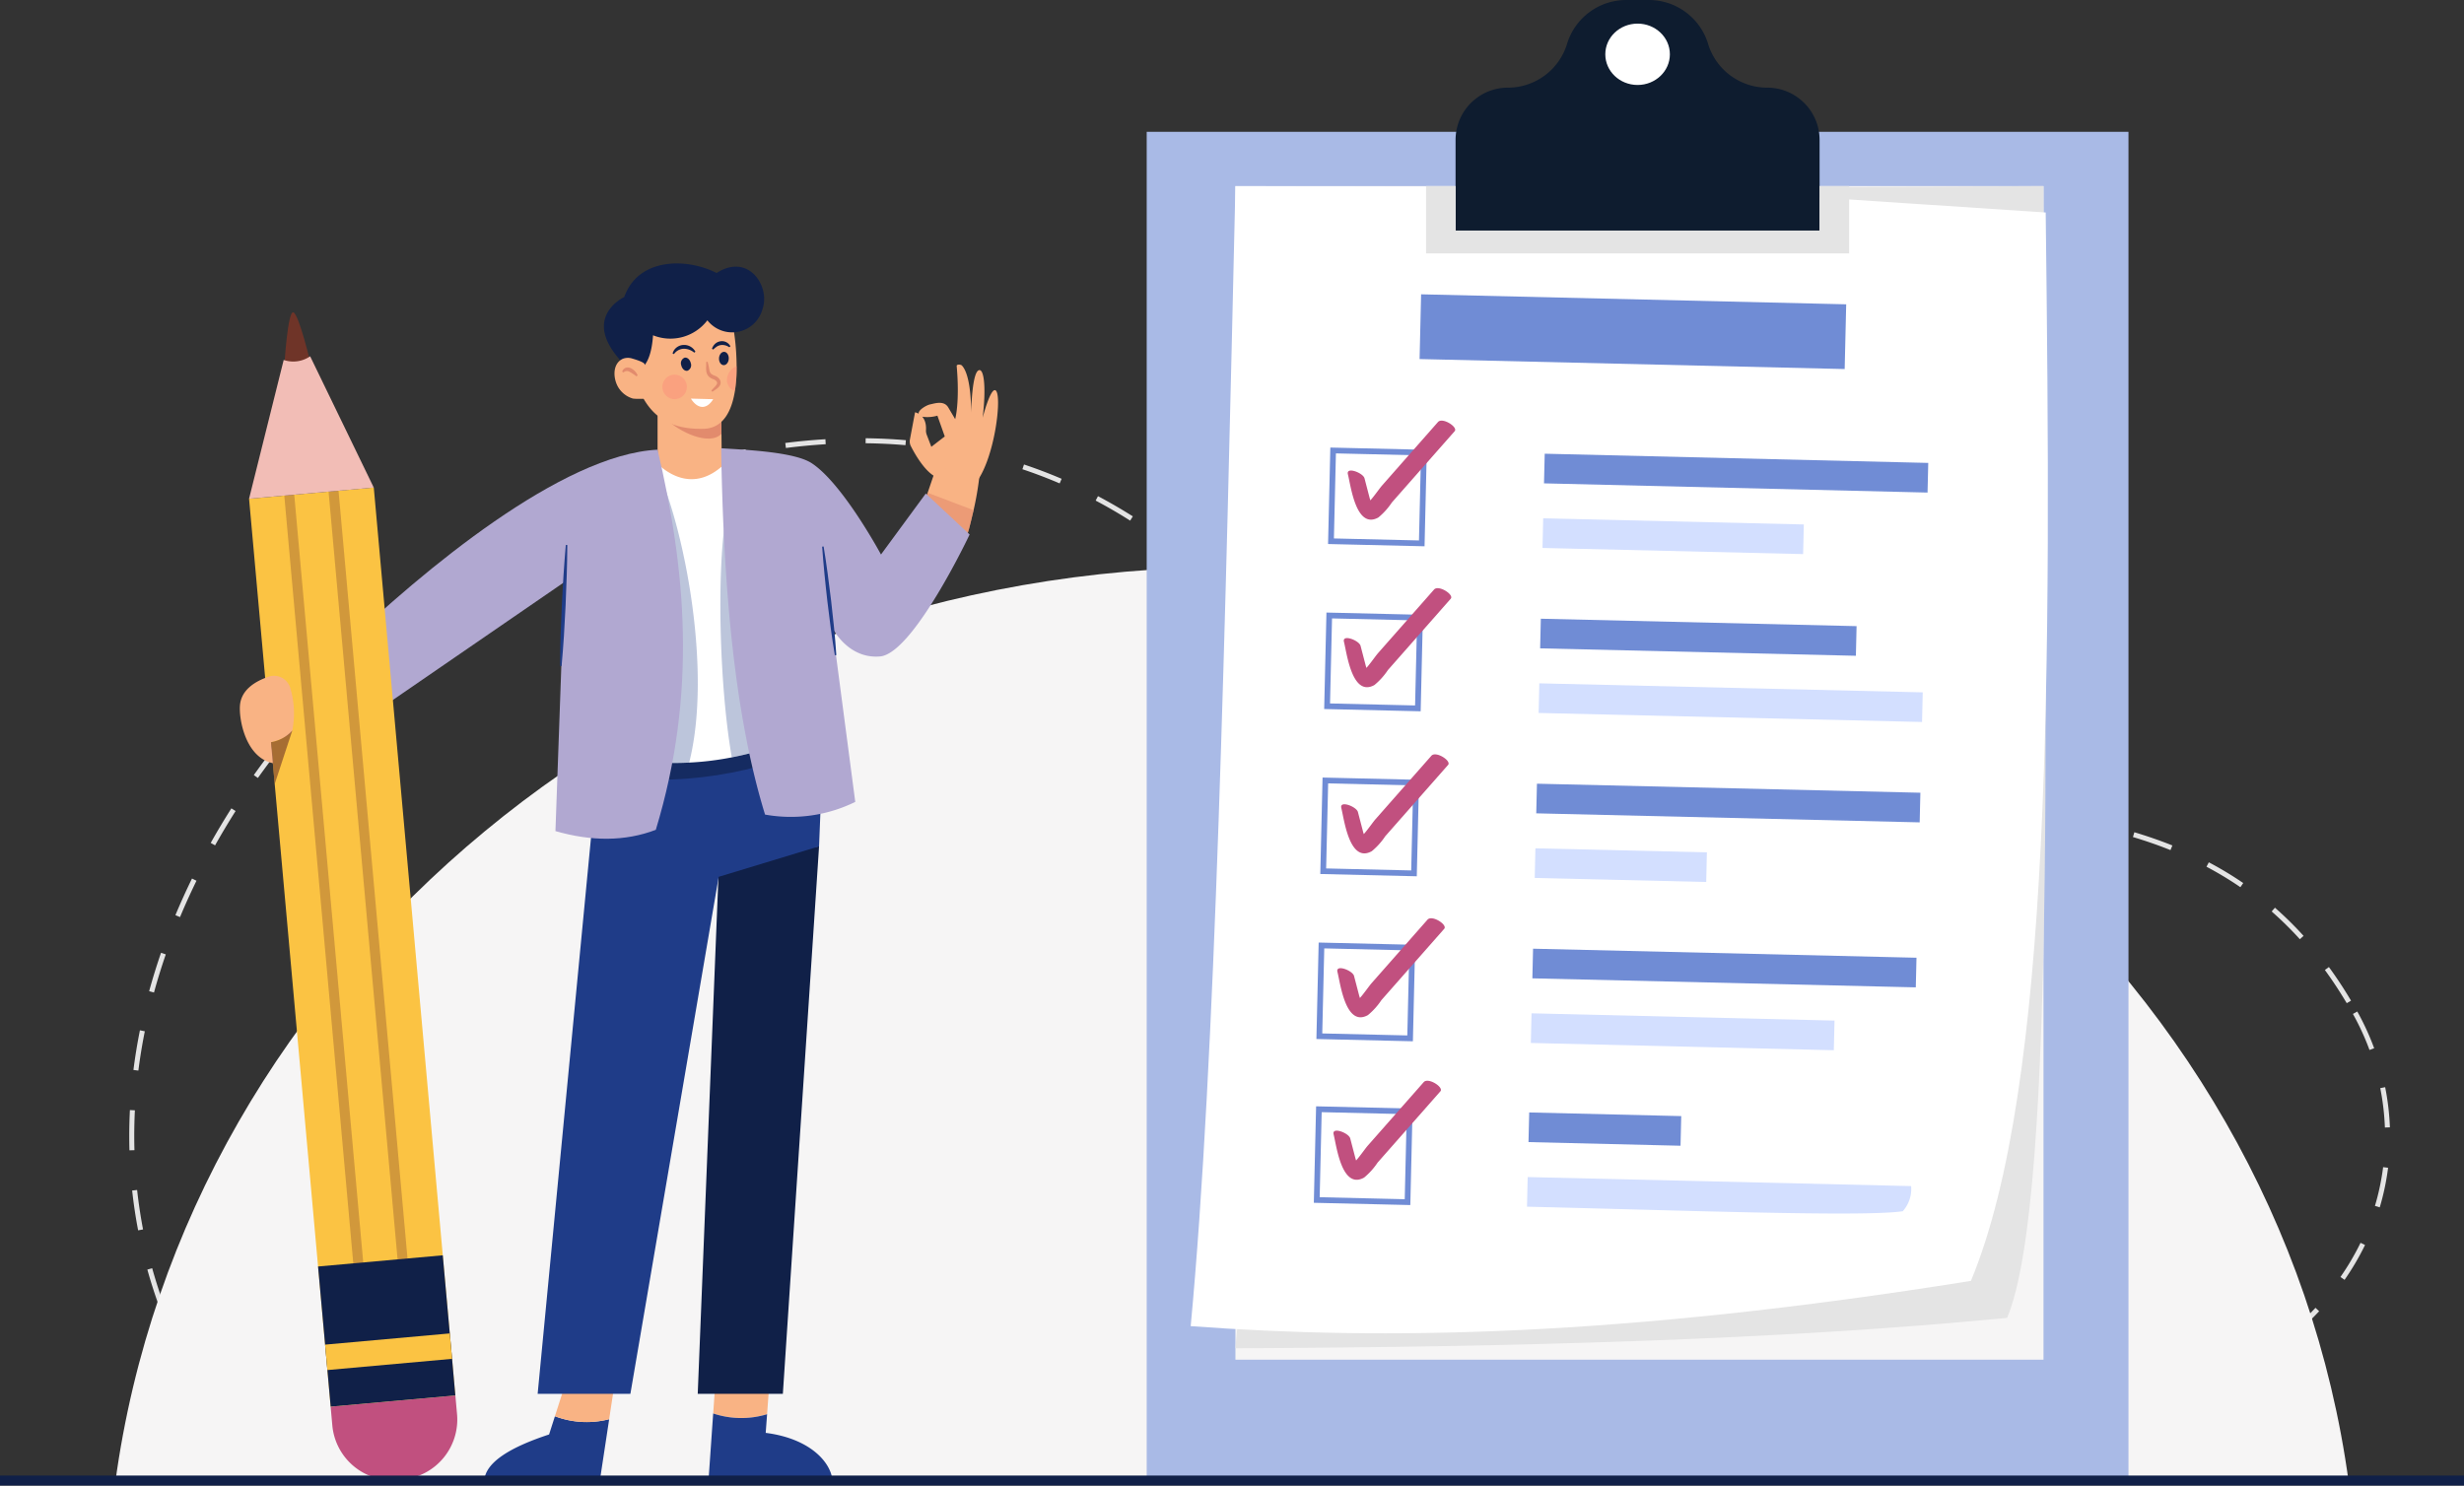 <svg xmlns="http://www.w3.org/2000/svg" width="356.542" height="215" viewBox="0 0 356.542 215">
  <rect x="0" y="0" width="356.542" height="215" fill="#333333" stroke="none"/>
  <g id="Grupo_58619" data-name="Grupo 58619" transform="translate(8944.771 5702.426)">
    <g id="Grupo_58618" data-name="Grupo 58618" transform="translate(-8829.934 -3604.412)">
      <g id="Grupo_57778" data-name="Grupo 57778" transform="translate(-98.168 -2098.014)">
        <g id="Grupo_57756" data-name="Grupo 57756" transform="translate(0 63.437)">
          <g id="Grupo_57755" data-name="Grupo 57755" transform="translate(2.03)">
            <path id="Trazado_129826" data-name="Trazado 129826" d="M237.663-1599.887c-.931,0-1.879-.006-2.82-.019l.01-.723c1.946.026,3.9.025,5.792,0l.011.723C239.67-1599.894,238.663-1599.887,237.663-1599.887Zm-8.63-.17c-1.9-.074-3.853-.172-5.8-.293l.045-.722c1.945.121,3.892.219,5.786.293Zm17.43-.025-.033-.722c1.951-.089,3.895-.21,5.776-.36l.058.721C250.375-1600.293,248.423-1600.171,246.464-1600.082Zm-29.028-.691c-1.9-.159-3.845-.341-5.784-.542l.074-.719c1.935.2,3.876.382,5.77.541Zm40.613-.24-.085-.719c1.945-.23,3.872-.5,5.728-.8l.116.714C261.941-1601.515,260-1601.245,258.049-1601.014Zm-52.169-.953c-1.893-.231-3.831-.485-5.759-.754l.1-.717c1.925.269,3.858.522,5.747.752Zm63.645-.915-.15-.708c1.917-.406,3.807-.859,5.618-1.348l.189.7C273.358-1603.747,271.454-1603.29,269.524-1602.882Zm-75.15-.687c-1.881-.293-3.81-.607-5.732-.937l.122-.713c1.919.328,3.844.642,5.721.935Zm-11.449-1.955c-1.875-.347-3.793-.717-5.7-1.1l.141-.709c1.906.379,3.822.747,5.693,1.094Zm97.825-.4-.232-.685c1.859-.629,3.674-1.317,5.4-2.043l.281.667C284.458-1607.257,282.626-1606.563,280.751-1605.928Zm-109.216-1.862c-1.863-.395-3.771-.811-5.673-1.237l.158-.706c1.9.425,3.8.841,5.665,1.235Zm-160.322-1.151a29.6,29.6,0,0,1-5.8-.848l.181-.7a28.9,28.9,0,0,0,5.661.826Zm5.84-.037-.042-.722c1.767-.1,3.649-.279,5.752-.54l.089.718C20.733-1609.26,18.836-1609.082,17.053-1608.978Zm143.15-1.351c-1.859-.438-3.758-.9-5.644-1.362l.173-.7c1.884.465,3.78.923,5.637,1.361Zm-131.594-.03-.116-.714c1.706-.278,3.574-.6,5.71-1l.131.711C32.193-1610.964,30.32-1610.637,28.609-1610.359Zm262.859-.112-.336-.641c1.736-.909,3.408-1.889,4.97-2.912l.4.605C294.916-1612.382,293.224-1611.391,291.468-1610.47ZM-.009-1612.089a15.975,15.975,0,0,1-4.287-4.049l.584-.427A15.255,15.255,0,0,0,.381-1612.7Zm40.048-.348-.137-.71,3.133-.607,2.564-.5.137.71-2.563.5Zm108.891-.674c-1.512-.389-3.061-.795-4.606-1.205q-.5-.134-1.008-.265l.181-.7q.506.131,1.012.266c1.543.41,3.091.815,4.6,1.2Zm-97.495-1.518-.133-.711c2.05-.384,3.918-.725,5.713-1.042l.126.712C55.349-1615.353,53.483-1615.013,51.436-1614.629Zm86.252-1.306c-1.874-.416-3.782-.8-5.673-1.155l.132-.711c1.9.352,3.816.742,5.7,1.16Zm-74.829-.7-.115-.714c1.956-.316,3.888-.61,5.743-.875l.1.716C66.738-1617.246,64.81-1616.952,62.858-1616.637Zm238.339-.24-.462-.557a45.2,45.2,0,0,0,4.188-3.936l.529.494A45.958,45.958,0,0,1,301.2-1616.877ZM126.3-1618.046c-1.9-.284-3.828-.539-5.741-.758l.082-.719c1.922.22,3.861.476,5.765.761Zm-51.97-.226-.087-.718c1.946-.237,3.889-.451,5.777-.636l.071.72C78.212-1618.721,76.274-1618.508,74.334-1618.272Zm40.465-1.093c-1.906-.153-3.85-.277-5.78-.368l.034-.722c1.938.091,3.89.216,5.8.37Zm-28.933-.033-.052-.721c1.944-.141,3.9-.255,5.8-.34l.032.722C89.749-1619.652,87.8-1619.538,85.866-1619.4Zm11.572-.514-.011-.723c1.947-.03,3.9-.031,5.813,0l-.011.724C101.327-1619.942,99.377-1619.942,97.438-1619.911Zm-104.455-1.439c-.669-1.823-1.271-3.69-1.789-5.55l.7-.194c.512,1.841,1.108,3.689,1.771,5.494Zm316.149-4.066-.594-.414a37.131,37.131,0,0,0,2.907-4.945l.65.317A37.905,37.905,0,0,1,309.131-1625.417Zm-319.271-7.16c-.365-1.9-.656-3.84-.866-5.766l.719-.078c.207,1.907.5,3.827.857,5.708Zm324.361-3.332-.693-.207a34.929,34.929,0,0,0,1.183-5.61l.718.091A35.655,35.655,0,0,1,314.221-1635.909ZM-11.4-1644.16c-.019-.688-.029-1.388-.029-2.08,0-1.24.032-2.5.094-3.748l.722.036c-.062,1.236-.093,2.485-.093,3.712,0,.685.01,1.378.029,2.059Zm326.365-3.3a36.223,36.223,0,0,0-.671-5.7l.71-.141a37,37,0,0,1,.685,5.813Zm-325.07-8.24-.718-.091c.24-1.9.556-3.833.938-5.741l.709.142C-9.557-1659.5-9.87-1657.581-10.108-1655.7Zm322.842-2.984a36.777,36.777,0,0,0-2.4-5.215l.631-.353a37.491,37.491,0,0,1,2.445,5.318Zm-3.294-6.771c-1-1.68-2.063-3.3-3.164-4.806l.584-.426c1.114,1.527,2.191,3.163,3.2,4.863ZM-7.849-1667l-.7-.191c.506-1.849,1.085-3.721,1.722-5.563l.684.236C-6.773-1670.687-7.347-1668.83-7.849-1667Zm310.509-7.712a50.038,50.038,0,0,0-4.082-4.019l.477-.544a50.839,50.839,0,0,1,4.141,4.077Zm-306.742-3.205-.667-.279c.739-1.769,1.547-3.554,2.4-5.3l.65.318C-2.547-1681.441-3.35-1679.67-4.083-1677.913Zm298.137-4.327a50.126,50.126,0,0,0-4.908-2.962l.338-.639a50.9,50.9,0,0,1,4.979,3Zm-10.116-5.368c-1.722-.691-3.55-1.327-5.434-1.892l.208-.693c1.9.571,3.753,1.214,5.5,1.913ZM.991-1688.3l-.631-.354c.94-1.674,1.946-3.354,2.99-5l.61.388C2.923-1691.629,1.924-1689.959.991-1688.3Zm271.932-2.643c-1.793-.395-3.7-.754-5.676-1.067l.113-.714c1.988.316,3.911.677,5.718,1.075Zm-11.408-1.84c-1.822-.206-3.707-.386-5.765-.552l.058-.721c2.065.166,3.959.347,5.788.554Zm-11.548-.948c-1.731-.1-3.572-.2-5.793-.3l.033-.722c2.224.1,4.068.2,5.8.3Zm-11.592-.552q-2.88-.123-5.8-.255l.034-.722q2.918.135,5.8.254Zm-11.6-.552c-2.073-.119-3.97-.244-5.8-.382l.054-.721c1.824.137,3.717.262,5.786.381Zm-11.59-.885c-1.982-.2-3.925-.418-5.776-.658l.093-.718c1.844.239,3.78.46,5.755.656Zm-11.529-1.507c-1.944-.323-3.867-.682-5.716-1.068l.148-.708c1.84.384,3.753.741,5.687,1.063Zm-196.471-.824-.589-.419c1.113-1.564,2.287-3.128,3.489-4.648l.567.449C9.455-1701.156,8.289-1699.6,7.183-1698.048Zm185.09-1.559c-1.894-.487-3.776-1.021-5.595-1.587l.215-.691c1.807.563,3.678,1.093,5.56,1.577Zm-11.1-3.463c-1.821-.677-3.635-1.409-5.392-2.177l.29-.663c1.744.763,3.545,1.49,5.353,2.162Zm-166.831-4.039-.544-.476c1.265-1.448,2.588-2.89,3.931-4.285l.521.5C16.917-1709.981,15.6-1708.548,14.344-1707.109Zm156.182-.621c-1.72-.875-3.437-1.812-5.1-2.787l.365-.624c1.653.967,3.356,1.9,5.064,2.766ZM160.5-1713.6c-1.6-1.065-3.192-2.2-4.74-3.362l.435-.578c1.537,1.157,3.121,2.28,4.707,3.337Zm-138.136-1.84-.5-.526c1.4-1.326,2.858-2.637,4.323-3.9l.471.548C25.2-1718.06,23.756-1716.757,22.36-1715.438Zm128.853-5.144c-1.461-1.232-2.92-2.531-4.339-3.863l.495-.527c1.409,1.323,2.86,2.614,4.311,3.838Zm-120.079-2.4-.445-.57c1.525-1.191,3.1-2.361,4.674-3.476l.418.591C34.215-1725.327,32.652-1724.165,31.135-1722.981Zm111.5-5.4c-1.456-1.27-2.966-2.492-4.487-3.633l.434-.579c1.536,1.151,3.06,2.385,4.529,3.667Zm-102.043-1.288-.389-.61c1.637-1.045,3.315-2.06,4.989-3.016l.359.628C43.884-1731.716,42.216-1730.707,40.589-1729.669Zm92.807-5.625c-1.625-1.031-3.3-2.006-4.991-2.9l.338-.64c1.7.9,3.4,1.885,5.041,2.926Zm-82.747-.124-.327-.645c1.737-.881,3.509-1.724,5.269-2.505l.294.661C54.136-1737.131,52.375-1736.294,50.649-1735.418Zm10.581-4.7-.258-.676c1.819-.695,3.668-1.343,5.494-1.927l.22.689C64.872-1741.449,63.036-1740.805,61.23-1740.115Zm61.967-.562c-1.76-.753-3.573-1.443-5.39-2.051l.229-.686c1.835.614,3.667,1.311,5.445,2.072Zm-50.956-2.952-.18-.7c1.888-.485,3.8-.915,5.681-1.277l.137.71C76.012-1744.537,74.115-1744.11,72.241-1743.629Zm40.026-.705c-1.852-.457-3.754-.846-5.653-1.158l.117-.714c1.918.315,3.839.708,5.709,1.169Zm-28.683-1.475-.091-.718c1.937-.246,3.892-.429,5.809-.542l.042.722C87.443-1746.234,85.505-1746.054,83.584-1745.809Zm17.3-.4c-1.9-.163-3.837-.257-5.767-.279l.008-.724c1.948.023,3.907.118,5.821.282Z" transform="translate(11.432 1747.208)" fill="#e4e4e4"/>
          </g>
          <path id="Trazado_129827" data-name="Trazado 129827" d="M300.546-1511.619h-323.2c10.115-74.731,78.6-132.536,161.6-132.536S290.431-1586.35,300.546-1511.619Z" transform="translate(22.658 1662.79)" fill="#f6f5f5"/>
        </g>
        <rect id="Rectángulo_31130" data-name="Rectángulo 31130" width="142.063" height="194.875" transform="translate(149.259 19.077)" fill="#a9bae6"/>
        <g id="Grupo_57757" data-name="Grupo 57757" transform="translate(155.624 26.931)">
          <rect id="Rectángulo_31131" data-name="Rectángulo 31131" width="116.928" height="169.853" transform="translate(6.475)" fill="#f6f5f5"/>
          <path id="Trazado_129828" data-name="Trazado 129828" d="M990.661-1949.082c.037,66.233,2.175,146.114-5.265,163.8-32.77,3.193-71.14,4.218-111.665,4.408l15.4-167.7Z" transform="translate(-867.258 1949.083)" fill="#e4e4e4"/>
          <path id="Trazado_129829" data-name="Trazado 129829" d="M950.835-1790.6c-51.077,8.174-85.214,8.605-112.9,6.55,3.588-38.194,5.026-101.643,6.473-164.99l61.548.136,55.7,3.677C962.472-1879.479,962.561-1818.746,950.835-1790.6Z" transform="translate(-837.935 1949.049)" fill="#fff"/>
        </g>
        <rect id="Rectángulo_31132" data-name="Rectángulo 31132" width="61.528" height="9.372" transform="translate(188.966 42.595) rotate(1.348)" fill="#708cd5"/>
        <g id="Grupo_57758" data-name="Grupo 57758" transform="translate(206.531 65.665)">
          <rect id="Rectángulo_31133" data-name="Rectángulo 31133" width="55.498" height="4.29" transform="matrix(1, 0.024, -0.024, 1, 0.321, 0)" fill="#708cd5"/>
          <rect id="Rectángulo_31134" data-name="Rectángulo 31134" width="37.723" height="4.29" transform="translate(0.101 9.351) rotate(1.348)" fill="#d3dfff"/>
        </g>
        <g id="Grupo_57759" data-name="Grupo 57759" transform="translate(175.502 64.773)">
          <rect id="Rectángulo_31135" data-name="Rectángulo 31135" width="13.138" height="13.138" transform="matrix(1, 0.024, -0.024, 1, 0.732, 0.423)" fill="#fff"/>
          <path id="Trazado_129830" data-name="Trazado 129830" d="M961.824-1725.529l-13.962-.328.328-13.962,13.962.328Zm-13.115-1.136,12.308.29.29-12.308-12.308-.29Z" transform="translate(-947.862 1739.819)" fill="#708cd5"/>
        </g>
        <g id="Grupo_57760" data-name="Grupo 57760" transform="translate(178.349 60.879)">
          <path id="Trazado_129831" data-name="Trazado 129831" d="M963.632-1753.581c.405,1.553,1.154,8.056,4.411,6.237a9.934,9.934,0,0,0,1.949-2.166l3.029-3.44,6.059-6.879c.518-.588-1.768-2.062-2.418-1.324l-5.386,6.115-2.693,3.058c-.623.708-2.064,2.989-2.988,3.191l1.508.487c.355.292-.3-1.775-.319-1.83l-.751-2.878c-.207-.792-2.708-1.745-2.4-.571Z" transform="translate(-963.606 1761.355)" fill="#c1507f"/>
        </g>
        <g id="Grupo_57761" data-name="Grupo 57761" transform="translate(205.969 89.545)">
          <rect id="Rectángulo_31136" data-name="Rectángulo 31136" width="45.702" height="4.29" transform="translate(0.321 0) rotate(1.348)" fill="#708cd5"/>
          <rect id="Rectángulo_31137" data-name="Rectángulo 31137" width="55.498" height="4.29" transform="translate(0.101 9.351) rotate(1.348)" fill="#d3dfff"/>
        </g>
        <g id="Grupo_57762" data-name="Grupo 57762" transform="translate(174.94 88.653)">
          <rect id="Rectángulo_31138" data-name="Rectángulo 31138" width="13.138" height="13.138" transform="matrix(1, 0.024, -0.024, 1, 0.732, 0.423)" fill="#fff"/>
          <path id="Trazado_129832" data-name="Trazado 129832" d="M958.717-1593.475l-13.962-.329.328-13.962,13.962.328Zm-13.115-1.136,12.308.29.29-12.308-12.308-.29Z" transform="translate(-944.755 1607.766)" fill="#708cd5"/>
        </g>
        <g id="Grupo_57763" data-name="Grupo 57763" transform="translate(177.778 85.129)">
          <path id="Trazado_129833" data-name="Trazado 129833" d="M960.476-1619.479c.406,1.553,1.155,8.056,4.411,6.237a9.912,9.912,0,0,0,1.949-2.166l3.03-3.44,6.059-6.88c.518-.587-1.768-2.061-2.418-1.324l-5.386,6.115-2.693,3.057c-.623.707-2.063,2.989-2.988,3.191l1.508.487c.355.291-.3-1.774-.319-1.831l-.751-2.877c-.207-.792-2.708-1.745-2.4-.571Z" transform="translate(-960.45 1627.252)" fill="#c1507f"/>
        </g>
        <g id="Grupo_57764" data-name="Grupo 57764" transform="translate(205.407 113.424)">
          <rect id="Rectángulo_31139" data-name="Rectángulo 31139" width="55.498" height="4.29" transform="translate(0.321 0) rotate(1.348)" fill="#708cd5"/>
          <rect id="Rectángulo_31140" data-name="Rectángulo 31140" width="24.82" height="4.29" transform="translate(0.101 9.351) rotate(1.348)" fill="#d3dfff"/>
        </g>
        <g id="Grupo_57765" data-name="Grupo 57765" transform="translate(174.378 112.533)">
          <rect id="Rectángulo_31141" data-name="Rectángulo 31141" width="13.138" height="13.138" transform="matrix(1, 0.024, -0.024, 1, 0.732, 0.423)" fill="#fff"/>
          <path id="Trazado_129834" data-name="Trazado 129834" d="M955.609-1461.421l-13.962-.329.328-13.962,13.962.329Zm-13.115-1.136,12.308.29.29-12.308-12.308-.29Z" transform="translate(-941.647 1475.711)" fill="#708cd5"/>
        </g>
        <g id="Grupo_57766" data-name="Grupo 57766" transform="translate(177.395 109.179)">
          <path id="Trazado_129835" data-name="Trazado 129835" d="M958.354-1486.486c.405,1.553,1.154,8.056,4.411,6.237a9.915,9.915,0,0,0,1.949-2.166l3.03-3.44,6.059-6.879c.518-.588-1.768-2.062-2.418-1.324L966-1487.943l-2.693,3.058c-.623.707-2.063,2.988-2.988,3.191l1.508.487c.355.292-.3-1.775-.319-1.83l-.751-2.878c-.207-.792-2.708-1.745-2.4-.571Z" transform="translate(-958.328 1494.26)" fill="#c1507f"/>
        </g>
        <g id="Grupo_57767" data-name="Grupo 57767" transform="translate(204.845 137.304)">
          <rect id="Rectángulo_31142" data-name="Rectángulo 31142" width="55.498" height="4.29" transform="translate(0.321 0) rotate(1.348)" fill="#708cd5"/>
          <rect id="Rectángulo_31143" data-name="Rectángulo 31143" width="43.842" height="4.29" transform="matrix(1, 0.024, -0.024, 1, 0.101, 9.351)" fill="#d3dfff"/>
        </g>
        <g id="Grupo_57768" data-name="Grupo 57768" transform="translate(173.816 136.412)">
          <rect id="Rectángulo_31144" data-name="Rectángulo 31144" width="13.138" height="13.138" transform="matrix(1, 0.024, -0.024, 1, 0.732, 0.423)" fill="#fff"/>
          <path id="Trazado_129836" data-name="Trazado 129836" d="M952.5-1329.367l-13.962-.329.328-13.962,13.962.328Zm-13.115-1.136,12.308.289.29-12.308-12.308-.29Z" transform="translate(-938.539 1343.658)" fill="#708cd5"/>
        </g>
        <g id="Grupo_57769" data-name="Grupo 57769" transform="translate(176.836 132.902)">
          <path id="Trazado_129837" data-name="Trazado 129837" d="M955.266-1355.3c.405,1.552,1.155,8.056,4.411,6.237a9.914,9.914,0,0,0,1.949-2.166l3.029-3.44,6.059-6.879c.518-.588-1.768-2.062-2.418-1.324l-5.386,6.115-2.693,3.058c-.623.707-2.063,2.989-2.988,3.191l1.508.487c.355.291-.3-1.775-.319-1.831l-.752-2.877c-.207-.792-2.708-1.745-2.4-.571Z" transform="translate(-955.24 1363.073)" fill="#c1507f"/>
        </g>
        <g id="Grupo_57770" data-name="Grupo 57770" transform="translate(204.287 161.003)">
          <rect id="Rectángulo_31145" data-name="Rectángulo 31145" width="21.999" height="4.29" transform="matrix(1, 0.024, -0.024, 1, 0.321, 0)" fill="#708cd5"/>
          <path id="Trazado_129838" data-name="Trazado 129838" d="M1162.627-1154.658l-55.483-1.306-.1,4.289c21.466.5,48.8,1.509,54.374.653A4.813,4.813,0,0,0,1162.627-1154.658Z" transform="translate(-1107.043 1165.315)" fill="#d3dfff"/>
        </g>
        <g id="Grupo_57771" data-name="Grupo 57771" transform="translate(173.442 160.116)">
          <rect id="Rectángulo_31146" data-name="Rectángulo 31146" width="13.138" height="13.138" transform="translate(0.732 0.423) rotate(1.348)" fill="#fff"/>
          <path id="Trazado_129839" data-name="Trazado 129839" d="M950.432-1198.288l-13.962-.328.329-13.962,13.962.328Zm-13.115-1.136,12.308.29.29-12.308-12.308-.29Z" transform="translate(-936.47 1212.578)" fill="#708cd5"/>
        </g>
        <g id="Grupo_57772" data-name="Grupo 57772" transform="translate(176.283 156.417)">
          <path id="Trazado_129840" data-name="Trazado 129840" d="M952.206-1225.26c.405,1.552,1.154,8.056,4.411,6.237a9.914,9.914,0,0,0,1.949-2.166l3.03-3.44,6.059-6.879c.518-.588-1.768-2.062-2.418-1.324l-5.386,6.115-2.693,3.057c-.623.707-2.063,2.989-2.988,3.191l1.508.487c.355.292-.3-1.775-.319-1.831l-.752-2.878c-.207-.792-2.708-1.745-2.4-.571Z" transform="translate(-952.18 1233.034)" fill="#c1507f"/>
        </g>
        <g id="Grupo_57773" data-name="Grupo 57773" transform="translate(189.68 0)">
          <path id="Trazado_129841" data-name="Trazado 129841" d="M1102.572-2077.756v13.11H1049.9v-13.11a7.566,7.566,0,0,1,2.217-5.355,6.341,6.341,0,0,1,.535-.48,7.517,7.517,0,0,1,4.82-1.737,8.921,8.921,0,0,0,3.872-.882,9.261,9.261,0,0,0,1.456-.877,8.916,8.916,0,0,0,3.232-4.583,8.945,8.945,0,0,1,3.331-4.655,8.949,8.949,0,0,1,5.228-1.688h3.287a8.95,8.95,0,0,1,5.229,1.688,8.946,8.946,0,0,1,3.331,4.655,8.915,8.915,0,0,0,3.232,4.583,9.265,9.265,0,0,0,1.456.877,8.921,8.921,0,0,0,3.872.882,7.517,7.517,0,0,1,4.82,1.737A7.538,7.538,0,0,1,1102.572-2077.756Z" transform="translate(-1045.627 2098.014)" fill="#0e1c2f"/>
          <path id="Trazado_129842" data-name="Trazado 129842" d="M1087.484-1949.087v9.745h-61.219v-9.745h4.274v6.436h52.67v-6.436Z" transform="translate(-1026.265 1976.018)" fill="#e4e4e4"/>
          <ellipse id="Elipse_3961" data-name="Elipse 3961" cx="4.672" cy="4.44" rx="4.672" ry="4.44" transform="translate(25.939 3.418)" fill="#fff"/>
        </g>
        <g id="Grupo_57777" data-name="Grupo 57777" transform="translate(18.037 38.125)">
          <g id="Grupo_57774" data-name="Grupo 57774" transform="translate(96.931 14.638)">
            <path id="Trazado_129843" data-name="Trazado 129843" d="M617.495-1789.766c-1.868-.354-3.614-3.475-4.221-4.672a1.485,1.485,0,0,1-.134-.95l.743-3.941s1.716.292,1.583,2.576a1.683,1.683,0,0,0,.119.7l.657,1.718,1.942-1.5-1.065-3.007a5.165,5.165,0,0,1-2.161.156c-1.511-.482.47-1.659,1.1-1.785s2-.626,2.631.438,1,1.691,1,1.691.689-2.38.219-7.7c-.021-.24.579-.235.748-.063.5.513,1.308,2.076,1.351,6.827,0,0,.084-5.537,1.034-6.106.783-.47,1.178,2.24.627,6.836,0,0,1.022-3.979,1.753-3.987,1.234-.012.016,10.628-3.086,13.8Z" transform="translate(-613.113 1806.237)" fill="#f9b384"/>
            <path id="Trazado_129844" data-name="Trazado 129844" d="M629.11-1724.157q-.083.794-.182,1.539v.006a44.729,44.729,0,0,1-.816,4.693c-.016.066-.028.127-.044.188-.943,3.866-1.114,5.758-4.335,5.25l-3.315-3.772-.033-.039-.243-.276.673-1.985.088-.259.5-1.445.061-.187.849-2.487.342-1.01Z" transform="translate(-618.871 1739)" fill="#f9b384"/>
          </g>
          <g id="Grupo_57775" data-name="Grupo 57775" transform="translate(35.371 159.877)">
            <path id="Trazado_129845" data-name="Trazado 129845" d="M282.907-964.532l-.844,2.637c-5.785,1.9-9.16,4.078-9.376,6.618h16.73l1.341-8.829A12.978,12.978,0,0,1,282.907-964.532Z" transform="translate(-272.687 971.501)" fill="#1f3c88"/>
            <path id="Trazado_129846" data-name="Trazado 129846" d="M331.3-1000.781l-2.1,6.555a12.977,12.977,0,0,0,7.851.426l.865-5.694Z" transform="translate(-318.982 1001.195)" fill="#f9b384"/>
            <path id="Trazado_129847" data-name="Trazado 129847" d="M463.646-996.392l.491-6.677-7.859.414-.43,6.155A12.858,12.858,0,0,0,463.646-996.392Z" transform="translate(-422.726 1003.069)" fill="#f9b384"/>
            <path id="Trazado_129848" data-name="Trazado 129848" d="M470.048-957.09c-.216-2.54-3.171-6.021-9.652-6.848l.2-2.7a12.858,12.858,0,0,1-7.8-.108l-.674,9.655Z" transform="translate(-419.675 973.313)" fill="#1f3c88"/>
          </g>
          <path id="Trazado_129849" data-name="Trazado 129849" d="M420.8-1770.333l-9.481.066v-14.339h9.194l.005.877.044,4.545.066,7.3Z" transform="translate(-350.875 1803.156)" fill="#f9b384"/>
          <path id="Trazado_129850" data-name="Trazado 129850" d="M426.08-1771.4c-1.7,1.792-6.149-.232-8.025-2.206l7.981-2.339Z" transform="translate(-356.397 1796.061)" fill="#e28b6d"/>
          <path id="Trazado_129851" data-name="Trazado 129851" d="M406.639-1846.178a20.516,20.516,0,0,1-.248,3.227c-.463,2.89-1.688,5.388-4.511,5.466-6.673.193-8.576-3.624-9.834-6.745s.783-10.645.783-10.645l8.637-.855,4.743,3.888A35.4,35.4,0,0,1,406.639-1846.178Z" transform="translate(-334.755 1861.418)" fill="#f9b384"/>
          <path id="Trazado_129852" data-name="Trazado 129852" d="M373.311-1871.784s1.9-.088,2.229-5a6.729,6.729,0,0,0,7.863-2.167,4.552,4.552,0,0,0,7.98-1.631c1.149-3.286-2.022-8.181-6.641-5.217-4.527-2.287-11.393-2.13-13.369,3.48,0,0-6.869,3.167.4,10.14A8.409,8.409,0,0,0,373.311-1871.784Z" transform="translate(-315.752 1887.184)" fill="#102048"/>
          <path id="Trazado_129853" data-name="Trazado 129853" d="M461.039-1420.677l-5.24,79.24H443.481l3.079-76.892,1.884-.873Z" transform="translate(-377.225 1505.037)" fill="#102048"/>
          <path id="Trazado_129854" data-name="Trazado 129854" d="M324.026-1507.282l-8.641,90.082h13.42l12.777-74.823,14.523-4.412.643-15.994-32.356-.735Z" transform="translate(-272.293 1580.8)" fill="#1f3c88"/>
          <path id="Trazado_129855" data-name="Trazado 129855" d="M361.475-1520.84c7.33,2.631,24.528-.376,28.1-4.041l-2.537-5.075L358.75-1526.2Z" transform="translate(-307.816 1594.555)" fill="#102048" opacity="0.6"/>
          <path id="Trazado_129856" data-name="Trazado 129856" d="M408.916-1692.856c-.237.1-.48.2-.728.3a49.789,49.789,0,0,1-9.189,2.736,42.175,42.175,0,0,1-6.16.755,35.582,35.582,0,0,1-9.674-.783l4.109-38.309.5-4.671s5.377,6.618,11.306-.689Z" transform="translate(-327.816 1761.307)" fill="#fff"/>
          <path id="Trazado_129857" data-name="Trazado 129857" d="M392.839-1674.39a35.6,35.6,0,0,1-9.674-.783l4.109-38.309,1.467-2.121C392.364-1706.789,396.076-1687.273,392.839-1674.39Z" transform="translate(-327.816 1746.63)" fill="#1f3c88" opacity="0.3"/>
          <path id="Trazado_129858" data-name="Trazado 129858" d="M204.693-1738.095c4.085,17.345,5.766,35.194-.253,55.014-4.463,1.7-9.323,1.678-14.523.184l1.287-36.033-30.288,20.82-1.838-11.352C170.721-1720.594,190.851-1737.413,204.693-1738.095Z" transform="translate(-144.251 1765.055)" fill="#b1a8d1"/>
          <path id="Trazado_129859" data-name="Trazado 129859" d="M472.44-1655.083a49.772,49.772,0,0,1-9.188,2.735c-1.826-10.468-2.228-27.664-.745-35.424Z" transform="translate(-392.069 1723.832)" fill="#1f3c88" opacity="0.3"/>
          <path id="Trazado_129860" data-name="Trazado 129860" d="M629.211-1701.105c-.016.066-.027.127-.044.188-.943,3.866-1.114,5.758-4.335,5.25l-3.315-3.772-.033-.039.43-2.261L622-1702l.5-1.445.061-.187Z" transform="translate(-523.039 1736.823)" fill="#e28b6d" opacity="0.6"/>
          <path id="Trazado_129861" data-name="Trazado 129861" d="M498.178-1726.76s-8.135,17.235-12.961,17.648c-4.678.4-6.894-4.136-6.894-4.136l3.309,25.188a21.12,21.12,0,0,1-13.055,1.836c-4.374-14.2-6.027-32.564-6.352-53.015,3.541.221,10.553.523,13.064,2.137,4.5,2.9,10.065,13.237,10.065,13.237l6.48-8.824Z" transform="translate(-392.58 1765.992)" fill="#b1a8d1"/>
          <g id="Grupo_57776" data-name="Grupo 57776" transform="translate(1.332 7.078)">
            <path id="Trazado_129862" data-name="Trazado 129862" d="M112.624-1840.175s.492-8.245,1.331-7.856,2.522,7.558,2.522,7.558l-1.8,2.9Z" transform="translate(-107.529 1848.044)" fill="#6f3428"/>
            <path id="Trazado_129863" data-name="Trazado 129863" d="M167.789-981.211l.244,2.714a8.709,8.709,0,0,1-7.894,9.453l-.7.063a8.709,8.709,0,0,1-9.453-7.894l-.244-2.714Z" transform="translate(-137.937 1137.963)" fill="#c1507f"/>
            <rect id="Rectángulo_31147" data-name="Rectángulo 31147" width="18.118" height="131.924" transform="translate(0.002 26.978) rotate(-5.134)" fill="#fbc343"/>
            <path id="Trazado_129864" data-name="Trazado 129864" d="M121.454-1606.524l-10.477-116.613,7.849-.705L129.3-1607.229Zm-8.907-115.3,10.218,113.731,4.968-.446-10.218-113.731Z" transform="translate(-106.18 1746.302)" fill="#6f3428" opacity="0.3"/>
            <path id="Trazado_129865" data-name="Trazado 129865" d="M159.526-1073.066l-18.04,1.621-.474-5.295-.331-3.679-1.02-11.306,18.046-1.621,1.015,11.306.331,3.679Z" transform="translate(-129.676 1229.82)" fill="#102048"/>
            <rect id="Rectángulo_31148" data-name="Rectángulo 31148" width="18.113" height="3.694" transform="translate(11.004 149.402) rotate(-5.136)" fill="#fbc343"/>
            <path id="Trazado_129866" data-name="Trazado 129866" d="M84.45-1792.246l5.012-20.088a4.309,4.309,0,0,0,3.829-.529l9.205,19Z" transform="translate(-84.45 1819.225)" fill="#f2bdb6"/>
          </g>
          <path id="Trazado_129867" data-name="Trazado 129867" d="M381.222-1810.715c-.081-.3-1.427-.7-1.724-.785a2.066,2.066,0,0,0-1.406.013c-1.629.736-1.411,3.068-.567,4.293a3.674,3.674,0,0,0,1.992,1.462c.3.085,3.1.118,2.974-.332Z" transform="translate(-322.664 1825.283)" fill="#f9b384"/>
          <path id="Trazado_129868" data-name="Trazado 129868" d="M84.375-1555.417a2.452,2.452,0,0,0-3.134-1.619c-2.053.708-3.841,1.911-4.118,3.957-.252,1.863.679,7.813,4.841,8.578l-.34-3.058s2.548-.594,3.058-1.7A12.812,12.812,0,0,0,84.375-1555.417Z" transform="translate(-77.086 1616.847)" fill="#f9b384"/>
          <path id="Trazado_129869" data-name="Trazado 129869" d="M543.242-1660.646c.219,1.3.405,2.608.584,3.915s.332,2.617.5,3.925l.427,3.933c.125,1.313.247,2.627.327,3.945l-.214.025c-.226-1.3-.41-2.608-.592-3.914l-.492-3.926c-.138-1.312-.3-2.621-.419-3.935s-.248-2.627-.335-3.944Z" transform="translate(-458.77 1701.611)" fill="#1f3c88"/>
          <path id="Trazado_129870" data-name="Trazado 129870" d="M334.385-1661.866c0,1.462-.039,2.923-.082,4.384s-.112,2.92-.166,4.38l-.239,4.376c-.1,1.458-.2,2.916-.34,4.372l-.215-.01c0-1.463.034-2.924.074-4.384l.174-4.379c.084-1.458.146-2.918.247-4.376s.2-2.916.332-4.372Z" transform="translate(-287.003 1702.619)" fill="#1f3c88"/>
          <path id="Trazado_129871" data-name="Trazado 129871" d="M431.531-1811.006a.867.867,0,0,1-.478,1.1c-.381.085-.784-.267-.9-.787a.867.867,0,0,1,.479-1.1C431.012-1811.879,431.415-1811.526,431.531-1811.006Z" transform="translate(-366.28 1825.437)" fill="#102048"/>
          <path id="Trazado_129872" data-name="Trazado 129872" d="M461.92-1815.443c-.023.532-.357.951-.747.934s-.688-.461-.665-.994.357-.951.747-.935S461.943-1815.976,461.92-1815.443Z" transform="translate(-391.172 1829.231)" fill="#102048"/>
          <path id="Trazado_129873" data-name="Trazado 129873" d="M450.417-1808.522a12.486,12.486,0,0,1,.281,1.321,1.034,1.034,0,0,0,.267.458,1.74,1.74,0,0,0,.518.255,1.442,1.442,0,0,1,.654.492.857.857,0,0,1,.067.9,1.7,1.7,0,0,1-.539.545c-.189.128-.371.263-.568.383l-.142-.162c.145-.178.3-.341.456-.511a1.6,1.6,0,0,0,.356-.464c.117-.255-.133-.534-.5-.678a1.917,1.917,0,0,1-.672-.382,1.345,1.345,0,0,1-.354-.729c-.091-.511.013-.948-.036-1.373Z" transform="translate(-382.734 1822.747)" fill="#e28b6d"/>
          <path id="Trazado_129874" data-name="Trazado 129874" d="M423.371-1820.708a1.6,1.6,0,0,1,.563-.86,1.712,1.712,0,0,1,1-.374,1.85,1.85,0,0,1,1.739.977l-.169.134a2.368,2.368,0,0,0-1.544-.563,1.8,1.8,0,0,0-1.394.777Z" transform="translate(-360.751 1833.742)" fill="#102048"/>
          <path id="Trazado_129875" data-name="Trazado 129875" d="M454.85-1823.834a1.663,1.663,0,0,1,.433-.7,1.442,1.442,0,0,1,.783-.387,1.373,1.373,0,0,1,1.463.729l-.172.129a1.749,1.749,0,0,0-1.209-.316,1.553,1.553,0,0,0-.576.211,3.821,3.821,0,0,0-.535.44Z" transform="translate(-386.538 1836.193)" fill="#102048"/>
          <path id="Trazado_129876" data-name="Trazado 129876" d="M437.978-1778.984c.963,1.507,2.246,1.671,3.237.085Z" transform="translate(-372.717 1798.55)" fill="#fff"/>
          <path id="Trazado_129877" data-name="Trazado 129877" d="M468.281-1804.939a25.431,25.431,0,0,1-.274,3.594,1.661,1.661,0,0,1-1.153-1.583A2.123,2.123,0,0,1,468.281-1804.939Z" transform="translate(-396.371 1819.812)" fill="#fc8879" opacity="0.4"/>
          <circle id="Elipse_3962" data-name="Elipse 3962" cx="1.779" cy="1.779" r="1.779" transform="translate(61.132 16.091)" fill="#fc8879" opacity="0.4"/>
          <path id="Trazado_129878" data-name="Trazado 129878" d="M385.073-1802.644a8.943,8.943,0,0,0-.995-.655.865.865,0,0,0-.439-.114.979.979,0,0,0-.459.21l-.181-.117a.857.857,0,0,1,.524-.563,1.022,1.022,0,0,1,.8.092,2.065,2.065,0,0,1,.923,1.016Z" transform="translate(-327.681 1818.984)" fill="#e28b6d"/>
          <path id="Trazado_129879" data-name="Trazado 129879" d="M105.105-1513.414l-2.56,7.778-.529-6.078A5.307,5.307,0,0,0,105.105-1513.414Z" transform="translate(-97.509 1581.004)" fill="#6f3428" opacity="0.6"/>
        </g>
      </g>
      <rect id="Rectángulo_31149" data-name="Rectángulo 31149" width="356.542" height="1.447" transform="translate(-114.837 -1884.46)" fill="#102048"/>
    </g>
  </g>
</svg>

